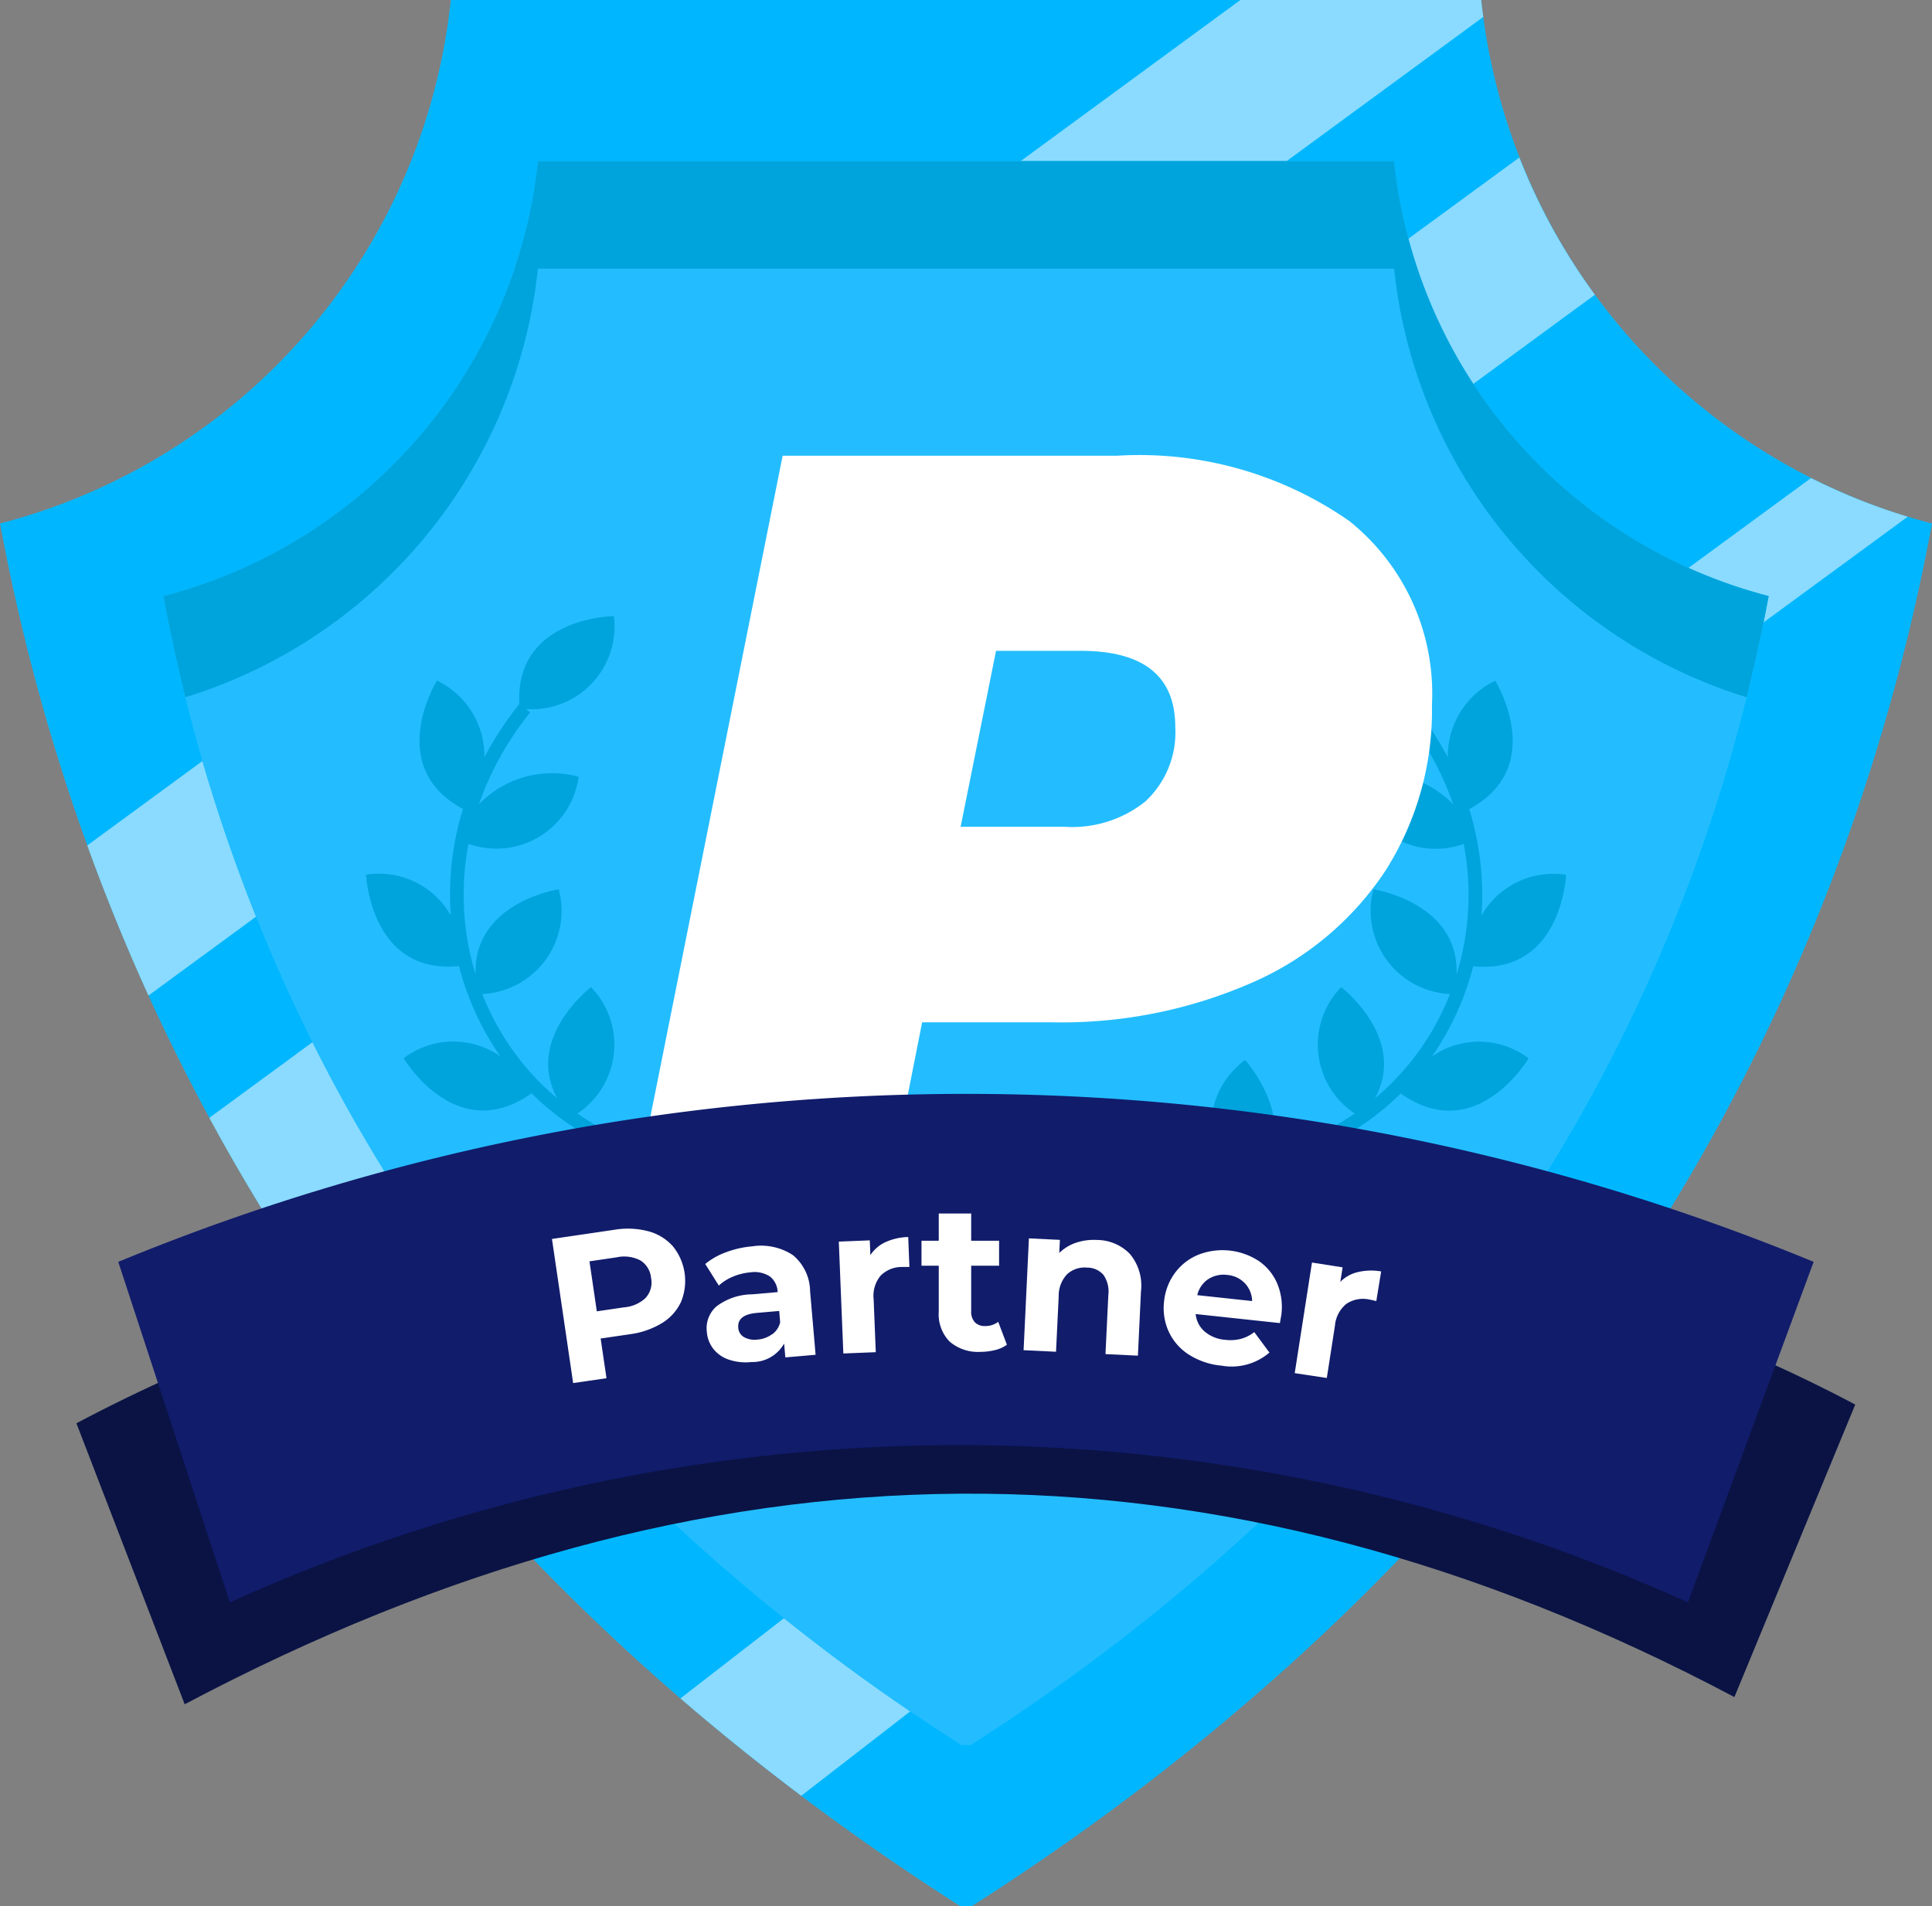 <svg id="_2-2_05" data-name="2-2_05" xmlns="http://www.w3.org/2000/svg" width="39.969" height="39.446" viewBox="0 0 39.969 39.446">
  <rect x="0" y="0" width="39.969" height="39.446" fill="#808080" stroke="none"/>
  <path id="패스_2277" data-name="패스 2277" d="M2303.743,617.885h-21.318a12.546,12.546,0,0,1-9.325,10.833c1.55,8.362,6.276,19.931,19.868,28.614h.232c13.592-8.683,18.318-20.252,19.868-28.614A12.545,12.545,0,0,1,2303.743,617.885Z" transform="translate(-2273.099 -617.885)" fill="#00b7ff"/>
  <g id="그룹_4247" data-name="그룹 4247" transform="translate(1.805 0)">
    <path id="패스_2278" data-name="패스 2278" d="M2376.659,621.22l4.07-2.985c-.016-.117-.031-.233-.043-.351h-4.981l-4.548,3.335Z" transform="translate(-2351.848 -617.885)" fill="#e6f3ff" opacity="0.6"/>
    <path id="패스_2279" data-name="패스 2279" d="M2409.756,637.7l2.517-1.846a12.5,12.5,0,0,1-1.563-2.84l-2.3,1.684A10.36,10.36,0,0,0,2409.756,637.7Z" transform="translate(-2381.083 -629.755)" fill="#e6f3ff" opacity="0.6"/>
    <path id="패스_2280" data-name="패스 2280" d="M2436.981,666.259c-.033.18-.07.362-.107.546l2.986-2.19a12.45,12.45,0,0,1-2-.8l-2.539,1.862A10.32,10.32,0,0,0,2436.981,666.259Z" transform="translate(-2402.198 -653.923)" fill="#e6f3ff" opacity="0.6"/>
    <path id="패스_2281" data-name="패스 2281" d="M2283.863,691.023l-2.383,1.747c.368,1.018.788,2.056,1.266,3.106l2.227-1.633C2284.533,693.144,2284.166,692.066,2283.863,691.023Z" transform="translate(-2281.48 -675.275)" fill="#e6f3ff" opacity="0.6"/>
    <path id="패스_2282" data-name="패스 2282" d="M2295.343,718.048l-2.135,1.566q.749,1.384,1.649,2.778l2.071-1.519Q2296.042,719.455,2295.343,718.048Z" transform="translate(-2290.683 -696.482)" fill="#e6f3ff" opacity="0.6"/>
    <path id="패스_2283" data-name="패스 2283" d="M2340.617,773.405l-2.143,1.66q1.185,1.023,2.5,2.015l2.255-1.747C2342.3,774.706,2341.437,774.061,2340.617,773.405Z" transform="translate(-2326.203 -739.919)" fill="#e6f3ff" opacity="0.6"/>
  </g>
  <path id="패스_2284" data-name="패스 2284" d="M2314.257,633.376h-17.713a10.423,10.423,0,0,1-7.748,9c1.288,6.948,5.215,16.56,16.508,23.775h.193c11.293-7.215,15.22-16.827,16.508-23.775A10.423,10.423,0,0,1,2314.257,633.376Z" transform="translate(-2285.416 -630.041)" fill="#23bdff"/>
  <path id="패스_2285" data-name="패스 2285" d="M2296.544,635.6h17.713a10.423,10.423,0,0,0,7.293,8.87c.179-.72.33-1.42.455-2.094a10.423,10.423,0,0,1-7.748-9h-17.713a10.423,10.423,0,0,1-7.748,9c.125.674.275,1.374.455,2.094A10.424,10.424,0,0,0,2296.544,635.6Z" transform="translate(-2285.416 -630.041)" fill="#00a4dd"/>
  <g id="그룹_4248" data-name="그룹 4248" transform="translate(7.567 12.747)">
    <path id="패스_2286" data-name="패스 2286" d="M2315.849,689.576c-.251-.185-.536-.389-.844-.607a1.729,1.729,0,0,0-.117-2.695s-1.212,1.324-.236,2.449c-.569-.394-1.212-.823-1.9-1.255-.045-.028-.087-.058-.131-.087a1.711,1.711,0,0,0,.281-2.616s-1.375,1.051-.7,2.3a5.35,5.35,0,0,1-1.548-2.157,1.724,1.724,0,0,0,1.58-2.168s-1.777.271-1.719,1.763a5.569,5.569,0,0,1-.169-.71,5.642,5.642,0,0,1,.021-1.993,1.719,1.719,0,0,0,2.28-1.389,2.1,2.1,0,0,0-2.063.57,6.32,6.32,0,0,1,1.06-1.9l-.085-.07a1.713,1.713,0,0,0,1.816-1.925s-2.046.021-1.957,1.822a6.845,6.845,0,0,0-.722,1.1,1.734,1.734,0,0,0-.981-1.587s-1.1,1.775.538,2.657a5.955,5.955,0,0,0-.253,2.2,1.714,1.714,0,0,0-1.752-.841s.087,2.073,1.923,1.893a5.773,5.773,0,0,0,.855,1.867,1.7,1.7,0,0,0-2,.038s1.077,1.83,2.638.733l-.012-.025a5.438,5.438,0,0,0,.957.765c.355.223.7.444,1.023.66a1.674,1.674,0,0,0-2.2.924s1.811,1.015,2.622-.64c.545.369,1.19.817,1.607,1.119" transform="translate(-2308.242 -677.085)" fill="#00a4dd"/>
    <path id="패스_2287" data-name="패스 2287" d="M2388.258,689.576c.252-.185.536-.389.845-.607a1.728,1.728,0,0,1,.117-2.695s1.212,1.324.236,2.449c.569-.394,1.212-.823,1.9-1.255.045-.028.088-.058.132-.087a1.711,1.711,0,0,1-.28-2.616s1.375,1.051.7,2.3a5.348,5.348,0,0,0,1.549-2.157,1.724,1.724,0,0,1-1.581-2.168s1.777.271,1.719,1.763a5.591,5.591,0,0,0,.148-2.7,1.719,1.719,0,0,1-2.281-1.389,2.1,2.1,0,0,1,2.064.57,6.315,6.315,0,0,0-1.06-1.9l.085-.07a1.712,1.712,0,0,1-1.815-1.925s2.046.021,1.956,1.822a6.78,6.78,0,0,1,.722,1.1,1.735,1.735,0,0,1,.981-1.587s1.1,1.775-.538,2.657a5.965,5.965,0,0,1,.254,2.2,1.714,1.714,0,0,1,1.751-.841s-.088,2.073-1.922,1.893a5.788,5.788,0,0,1-.854,1.867,1.7,1.7,0,0,1,2,.038s-1.077,1.83-2.639.733c0,0,0-.009.013-.025a5.444,5.444,0,0,1-.958.765c-.355.223-.7.444-1.022.66a1.673,1.673,0,0,1,2.2.924s-1.81,1.015-2.621-.64c-.545.369-1.191.817-1.606,1.119" transform="translate(-2371.029 -677.085)" fill="#00a4dd"/>
  </g>
  <g id="그룹_4249" data-name="그룹 4249" transform="translate(13.081 9.428)">
    <path id="패스_2288" data-name="패스 2288" d="M2348.687,663.025a4.57,4.57,0,0,1,1.71,3.8,6.177,6.177,0,0,1-.966,3.442,6.341,6.341,0,0,1-2.753,2.309,9.82,9.82,0,0,1-4.141.822h-2.687l-.755,3.819h-5.24l3.109-15.543h6.906A7.59,7.59,0,0,1,2348.687,663.025Zm-4.2,5.784a1.949,1.949,0,0,0,.6-1.521q0-1.576-1.954-1.577h-1.754l-.733,3.641h2.154A2.421,2.421,0,0,0,2344.49,668.81Z" transform="translate(-2333.854 -661.671)" fill="#fff"/>
  </g>
  <path id="패스_2289" data-name="패스 2289" d="M2282.7,744.155c10.776-5.71,21.285-5.86,32.06-.149l2.5-6.053c-10.775-5.71-26.021-5.325-36.8.387Z" transform="translate(-2278.879 -708.888)" fill="#0a1344"/>
  <path id="패스_2290" data-name="패스 2290" d="M2286.775,733.54a36.574,36.574,0,0,1,30.165,0l2.6-7.047a45.971,45.971,0,0,0-35.073,0Z" transform="translate(-2282.02 -700.381)" fill="#111c6b"/>
  <g id="그룹_4250" data-name="그룹 4250" transform="translate(11.422 25.111)">
    <path id="패스_2291" data-name="패스 2291" d="M2328.145,736.028a1.035,1.035,0,0,1,.5.309,1.139,1.139,0,0,1,.169,1.148,1.018,1.018,0,0,1-.395.441,1.7,1.7,0,0,1-.669.231l-.6.088.121.822-.69.1-.438-2.982,1.291-.19A1.672,1.672,0,0,1,2328.145,736.028Zm-.058,1.369a.469.469,0,0,0,.106-.405.478.478,0,0,0-.219-.362.732.732,0,0,0-.492-.065l-.563.083.152,1.035.563-.083A.731.731,0,0,0,2328.086,737.4Z" transform="translate(-2326.146 -735.658)" fill="#fff"/>
    <path id="패스_2292" data-name="패스 2292" d="M2342.664,737.8a.982.982,0,0,1,.355.745l.114,1.317-.626.054-.025-.287a.75.75,0,0,1-.676.383,1.092,1.092,0,0,1-.469-.05.688.688,0,0,1-.32-.223.651.651,0,0,1-.134-.352.6.6,0,0,1,.2-.527,1.24,1.24,0,0,1,.733-.249l.532-.046a.428.428,0,0,0-.162-.325.589.589,0,0,0-.409-.083,1.17,1.17,0,0,0-.358.09.954.954,0,0,0-.288.183l-.281-.447a1.454,1.454,0,0,1,.435-.245,2.032,2.032,0,0,1,.536-.12A1.2,1.2,0,0,1,2342.664,737.8Zm-.432,1.641a.434.434,0,0,0,.168-.25l-.02-.236-.459.04q-.412.036-.388.306a.24.24,0,0,0,.118.195.456.456,0,0,0,.283.051A.582.582,0,0,0,2342.232,739.437Z" transform="translate(-2337.682 -736.938)" fill="#fff"/>
    <path id="패스_2293" data-name="패스 2293" d="M2354.661,736.873a1.205,1.205,0,0,1,.468-.105l.025.62c-.075,0-.125,0-.151,0a.614.614,0,0,0-.445.18.651.651,0,0,0-.144.49l.044,1.093-.671.027-.094-2.315.641-.026.012.306A.746.746,0,0,1,2354.661,736.873Z" transform="translate(-2347.762 -736.281)" fill="#fff"/>
    <path id="패스_2294" data-name="패스 2294" d="M2363.385,737.224a.693.693,0,0,1-.243.11,1.248,1.248,0,0,1-.3.037.9.9,0,0,1-.64-.21.806.806,0,0,1-.227-.62v-.952h-.357v-.517h.357v-.564h.671v.564h.577v.517h-.577v.943a.317.317,0,0,0,.075.226.28.28,0,0,0,.213.079.432.432,0,0,0,.271-.087Z" transform="translate(-2353.976 -734.508)" fill="#fff"/>
    <path id="패스_2295" data-name="패스 2295" d="M2373.646,737.22a1.023,1.023,0,0,1,.228.779l-.063,1.325-.671-.032.059-1.221a.606.606,0,0,0-.1-.417.443.443,0,0,0-.342-.152.534.534,0,0,0-.412.138.65.65,0,0,0-.173.459l-.055,1.144-.671-.032.11-2.314.641.031-.013.271a.9.9,0,0,1,.342-.21,1.152,1.152,0,0,1,.438-.059A.952.952,0,0,1,2373.646,737.22Z" transform="translate(-2361.692 -736.382)" fill="#fff"/>
    <path id="패스_2296" data-name="패스 2296" d="M2387.315,739.54l-1.742-.187a.544.544,0,0,0,.186.362.739.739,0,0,0,.424.171.879.879,0,0,0,.324-.019.774.774,0,0,0,.278-.141l.314.424a1.2,1.2,0,0,1-.99.271,1.511,1.511,0,0,1-.673-.226,1.122,1.122,0,0,1-.417-.471,1.166,1.166,0,0,1-.1-.63,1.185,1.185,0,0,1,.226-.593,1.134,1.134,0,0,1,.487-.377,1.372,1.372,0,0,1,1.24.127,1.072,1.072,0,0,1,.385.464,1.251,1.251,0,0,1,.089.648C2387.346,739.37,2387.335,739.43,2387.315,739.54Zm-1.483-.909a.55.55,0,0,0-.226.331l1.135.122a.552.552,0,0,0-.151-.369.564.564,0,0,0-.362-.171A.579.579,0,0,0,2385.832,738.632Z" transform="translate(-2372.259 -737.272)" fill="#fff"/>
    <path id="패스_2297" data-name="패스 2297" d="M2398.823,739.406a1.2,1.2,0,0,1,.479-.013l-.1.613c-.073-.017-.122-.028-.147-.032a.616.616,0,0,0-.472.09.653.653,0,0,0-.237.453l-.168,1.081-.664-.1.357-2.289.634.1-.048.3A.747.747,0,0,1,2398.823,739.406Z" transform="translate(-2382.151 -738.194)" fill="#fff"/>
  </g>
</svg>
